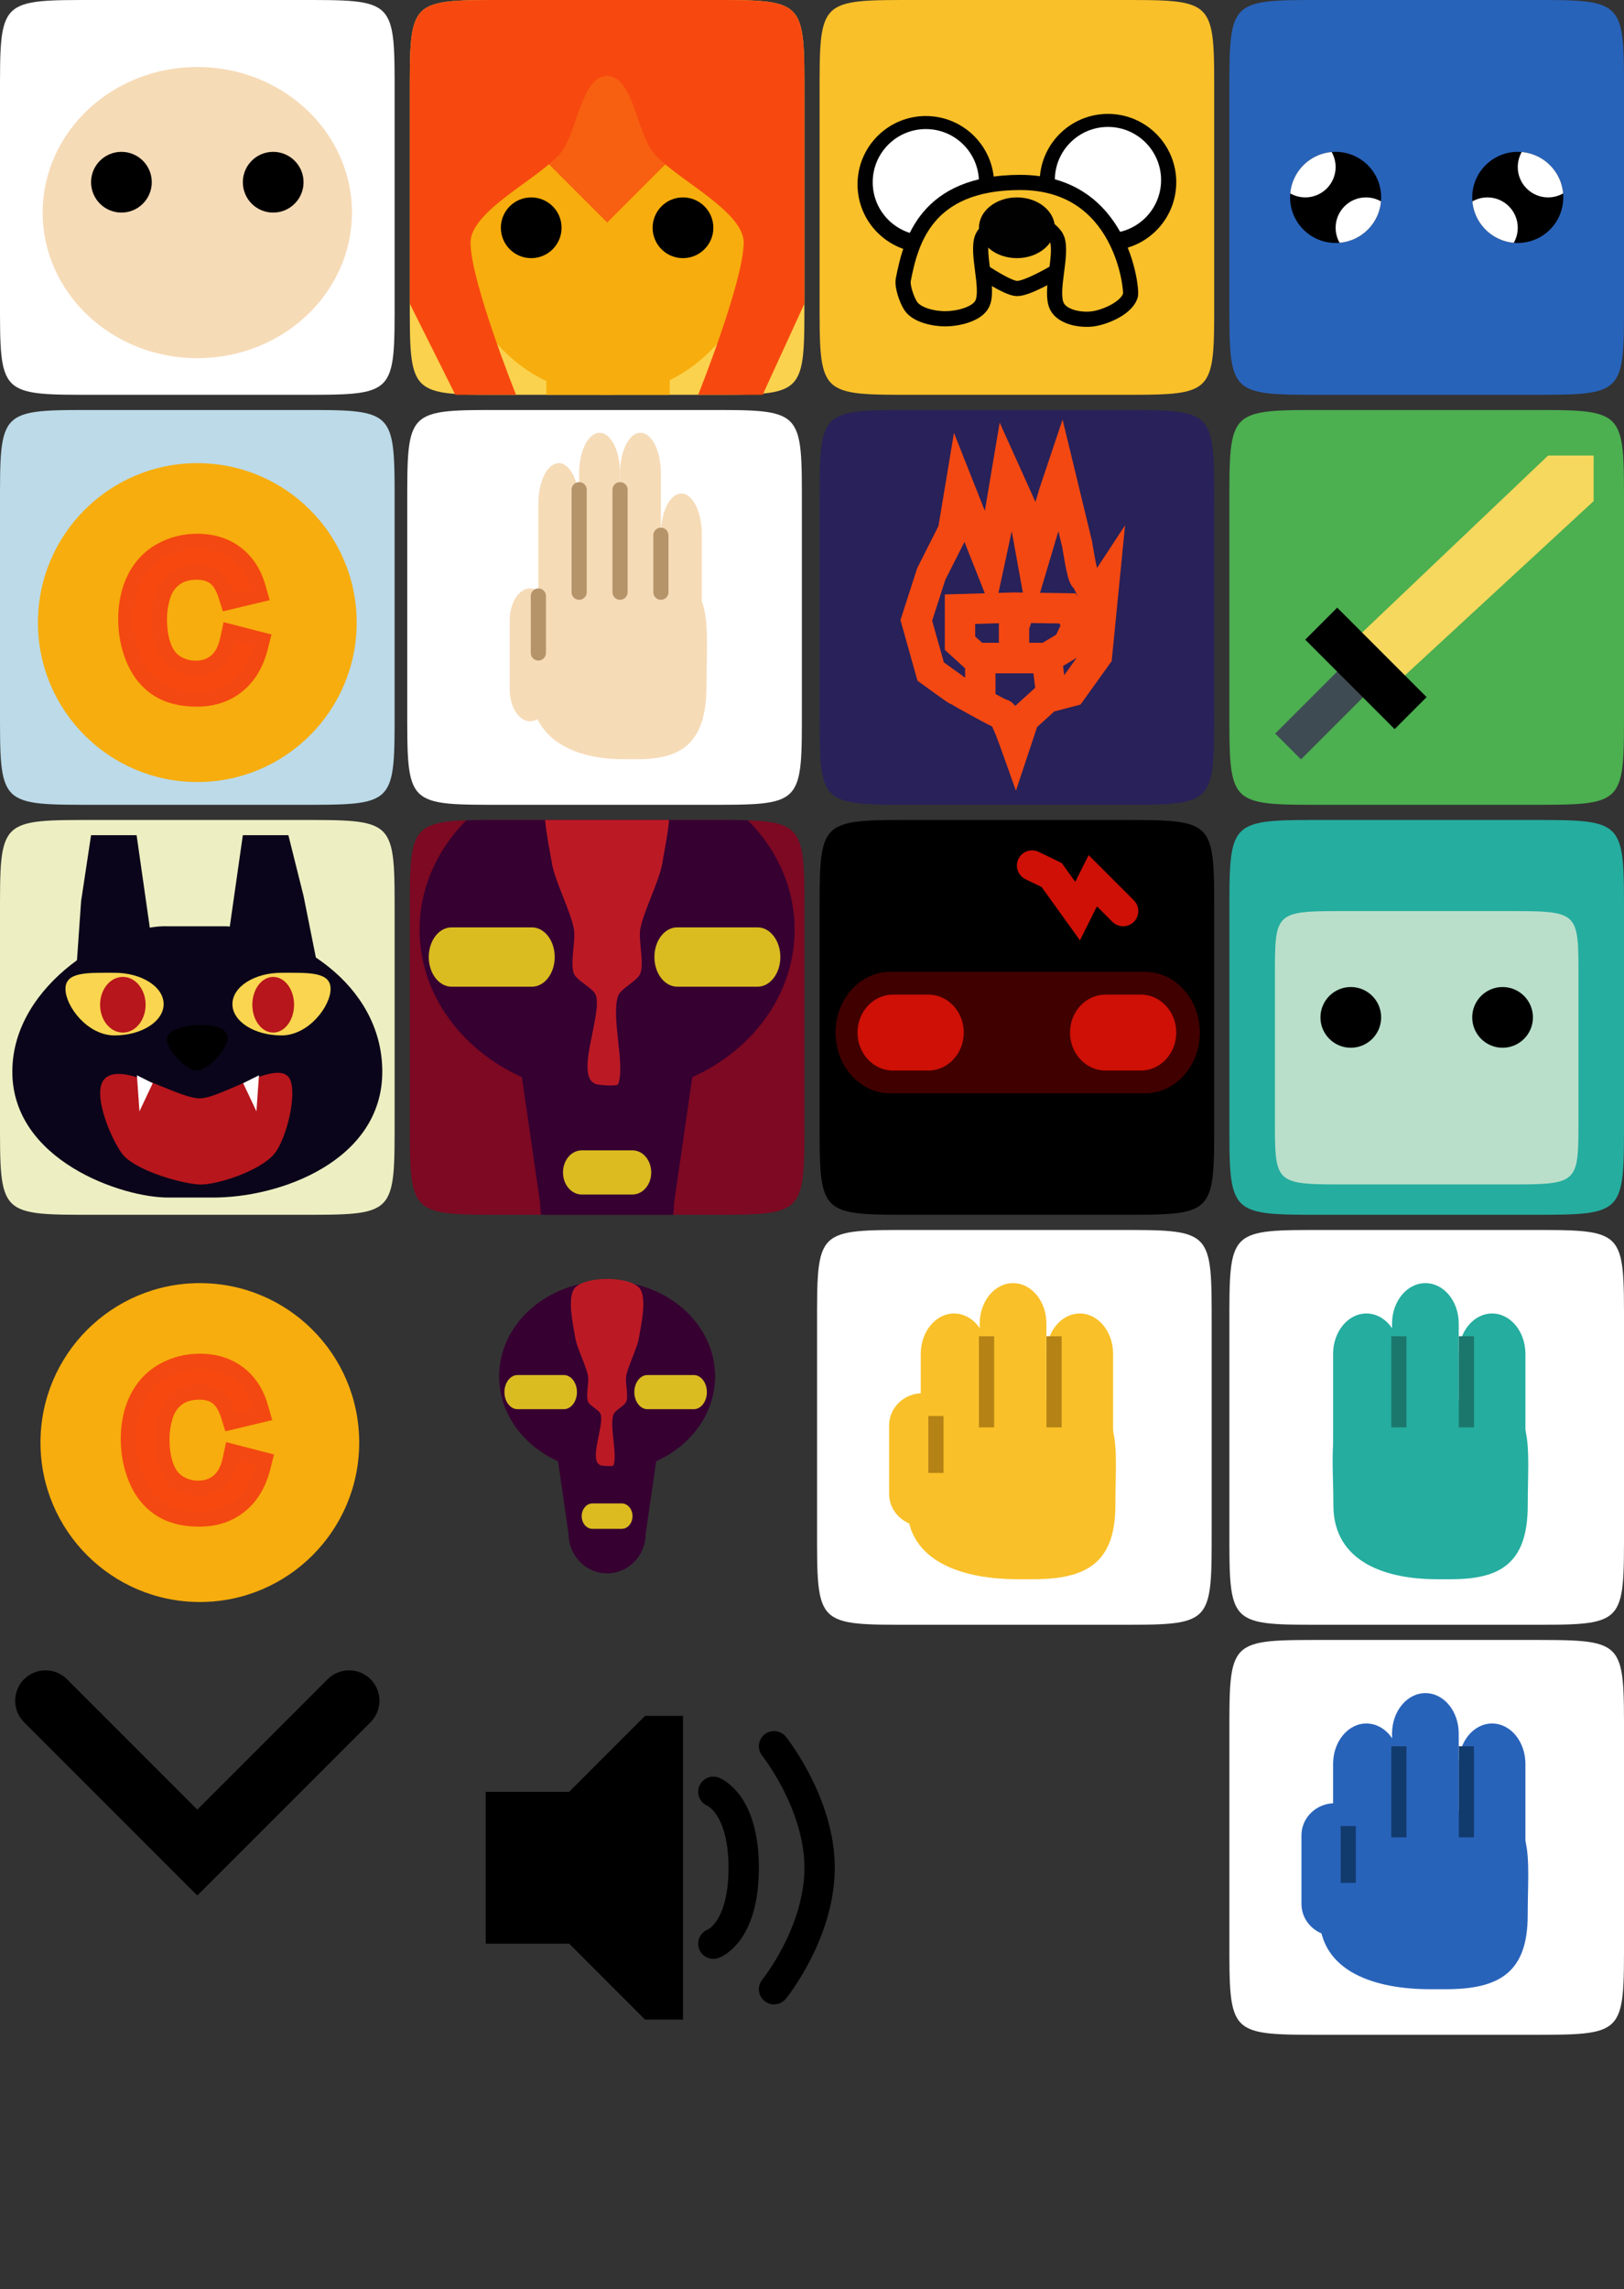 <?xml version="1.0" encoding="utf-8"?>
<!-- Generator: Adobe Illustrator 16.0.2, SVG Export Plug-In . SVG Version: 6.00 Build 0)  -->
<!DOCTYPE svg PUBLIC "-//W3C//DTD SVG 1.1//EN" "http://www.w3.org/Graphics/SVG/1.1/DTD/svg11.dtd">
<svg version="1.1" xmlns="http://www.w3.org/2000/svg" xmlns:xlink="http://www.w3.org/1999/xlink" x="0px" y="0px" width="107px"
	 height="150.75px" viewBox="0 0 107 150.75" enable-background="new 0 0 107 150.75" xml:space="preserve">
<rect x="0" y="0" width="107" height="150.75" fill="#333333" stroke="none"/>
<g id="guidlines">
</g>
<g id="Layer_1">
	<path id="hat" fill="#FFFFFF" d="M26,19.5c0,6.627,0.127,6.5-6.5,6.5h-13C-0.127,26,0,26.127,0,19.5v-13C0-0.127-0.127,0,6.5,0h13
		C26.127,0,26-0.127,26,6.5V19.5z"/>
	<ellipse id="face" fill="#F6DBB7" cx="13" cy="14" rx="10.188" ry="9.588"/>
	<path id="eye" d="M10,11.996C10,13.105,9.105,14,8,14s-2-0.895-2-2.004C6,10.895,6.895,10,8,10S10,10.895,10,11.996z"/>
	<path id="eye_1_" d="M20,12c0,1.105-0.898,2-2,2c-1.109,0-2-0.895-2-2c0-1.104,0.891-2,2-2C19.102,10,20,10.896,20,12z"/>
	<path id="bg_1_" fill="#FBD24D" d="M53,19.5c0,6.627,0.127,6.5-6.5,6.5h-13c-6.627,0-6.5,0.127-6.5-6.5v-13
		C27-0.127,26.873,0,33.5,0h13C53.126,0,53-0.127,53,6.5V19.5z"/>
	<rect id="neck" x="36" y="18.625" fill="#F7AD0D" width="8.125" height="7.375"/>
	<ellipse id="face_1_" fill="#F7AD0D" cx="40" cy="14.719" rx="10.188" ry="11.281"/>
	<path id="eye_3_" d="M37,14.996C37,16.105,36.105,17,35,17s-2-0.895-2-2.004C33,13.895,33.895,13,35,13S37,13.895,37,14.996z"/>
	<path id="eye_2_" d="M47,15c0,1.105-0.898,2-2,2c-1.109,0-2-0.895-2-2c0-1.104,0.891-2,2-2C46.102,13,47,13.896,47,15z"/>
	
		<rect id="gem" x="36" y="5.001" transform="matrix(-0.707 0.707 -0.707 -0.707 74.65 -12.917)" fill="#F76010" width="8.001" height="8.001"/>
	<path id="hair_2_" fill="#F7490F" d="M53,1c0,6.627,0,6.5,0,6.5V20l-2.75,6H46c0,0,2.96-7.391,3-10c0.033-2.136-4.688-4.314-6-6
		c-1.03-1.323-1.323-5-3-5s-1.97,3.677-3,5c-1.313,1.686-6.032,3.864-6,6c0.039,2.609,3,10,3,10h-4l-3-6V7.5c0,0.127,0,0.127,0-6.5
		v5.5C27-0.127,26.873,0,33.5,0h13C53.126,0,53-0.127,53,6.5V1z"/>
	<path id="bg_2_" fill="#BCDAE8" d="M26,46.5c0,6.627,0.127,6.5-6.5,6.5h-13C-0.127,53,0,53.127,0,46.5v-13
		C0,26.873-0.127,27,6.5,27h13c6.627,0,6.5-0.127,6.5,6.5V46.5z"/>
	<circle id="coin_1_" fill="#F7AD0D" cx="13" cy="41" r="10.5"/>
	<g>
		<g>
			<path fill="#F7490F" d="M12.981,46.038c-1.057,0-1.939-0.229-2.622-0.681c-0.684-0.452-1.209-1.11-1.561-1.956
				c-0.339-0.813-0.51-1.696-0.51-2.625c0-1.021,0.197-1.929,0.586-2.699c0.399-0.792,0.978-1.402,1.718-1.815
				c0.727-0.405,1.537-0.611,2.407-0.611c0.999,0,1.858,0.268,2.554,0.795c0.693,0.528,1.181,1.272,1.45,2.212l0.145,0.502
				l-2.125,0.509l-0.14-0.445c-0.174-0.557-0.419-0.959-0.727-1.195c-0.308-0.234-0.694-0.349-1.182-0.349
				c-0.583,0-1.049,0.133-1.425,0.405c-0.377,0.274-0.636,0.635-0.79,1.1c-0.169,0.51-0.254,1.044-0.254,1.586
				c0,0.708,0.101,1.327,0.298,1.842c0.182,0.476,0.452,0.816,0.825,1.044c0.391,0.238,0.801,0.354,1.255,0.354
				c0.544,0,0.988-0.151,1.358-0.464c0.368-0.313,0.625-0.801,0.763-1.449l0.108-0.511l2.169,0.558l-0.121,0.482
				c-0.274,1.089-0.781,1.938-1.507,2.523C14.921,45.739,14.022,46.038,12.981,46.038z"/>
			<path fill="#F34811" d="M12.999,36.15c0.893,0,1.643,0.231,2.252,0.693c0.607,0.463,1.031,1.113,1.271,1.951l-1.162,0.278
				c-0.207-0.66-0.508-1.142-0.9-1.442c-0.395-0.302-0.889-0.452-1.485-0.452c-0.686,0-1.258,0.167-1.719,0.501
				c-0.46,0.335-0.784,0.783-0.971,1.347s-0.28,1.145-0.28,1.743c0,0.772,0.11,1.446,0.332,2.021
				c0.221,0.576,0.565,1.007,1.031,1.291c0.467,0.285,0.972,0.428,1.515,0.428c0.661,0,1.221-0.194,1.68-0.582
				c0.457-0.388,0.768-0.964,0.93-1.728l1.182,0.304c-0.248,0.986-0.693,1.738-1.336,2.257c-0.643,0.518-1.43,0.777-2.358,0.777
				c-0.961,0-1.744-0.199-2.346-0.598c-0.603-0.398-1.061-0.976-1.375-1.731c-0.314-0.755-0.472-1.566-0.472-2.433
				c0-0.945,0.178-1.771,0.533-2.474c0.355-0.704,0.86-1.239,1.515-1.604C11.491,36.333,12.212,36.15,12.999,36.15 M12.999,35.15
				c-0.956,0-1.848,0.227-2.65,0.675c-0.829,0.462-1.476,1.145-1.921,2.027c-0.424,0.841-0.64,1.824-0.64,2.924
				c0,0.995,0.185,1.943,0.548,2.817c0.391,0.938,0.979,1.673,1.747,2.181c0.766,0.507,1.741,0.764,2.897,0.764
				c1.159,0,2.163-0.336,2.985-0.999c0.813-0.655,1.378-1.595,1.679-2.791l0.243-0.965l-0.964-0.248l-1.182-0.304l-1.011-0.26
				l-0.217,1.021c-0.114,0.538-0.315,0.933-0.598,1.173c-0.278,0.234-0.607,0.345-1.034,0.345c-0.359,0-0.684-0.092-0.994-0.281
				c-0.276-0.168-0.478-0.428-0.619-0.796c-0.176-0.458-0.265-1.017-0.265-1.663c0-0.489,0.077-0.97,0.229-1.429
				c0.12-0.362,0.319-0.642,0.61-0.853c0.287-0.208,0.657-0.31,1.13-0.31c0.374,0,0.661,0.081,0.878,0.246
				c0.221,0.17,0.412,0.497,0.554,0.947l0.279,0.891l0.908-0.217l1.162-0.278l1.016-0.243l-0.288-1.005
				c-0.3-1.046-0.847-1.877-1.626-2.471C15.07,35.452,14.109,35.15,12.999,35.15L12.999,35.15z"/>
		</g>
	</g>
	<path id="bg_3_" fill="#FFFFFF" d="M52.833,46.5c0,6.627,0.127,6.5-6.5,6.5h-13c-6.627,0-6.5,0.127-6.5-6.5v-13
		c0-6.627-0.127-6.5,6.5-6.5h13c6.627,0,6.5-0.127,6.5,6.5V46.5z"/>
	<path id="finger" fill="#F6DBB7" d="M36.275,45.382c0,1.171-0.604,2.118-1.347,2.118l0,0c-0.745,0-1.348-0.947-1.348-2.118v-4.514
		c0-1.171,0.603-2.118,1.348-2.118l0,0c0.742,0,1.347,0.947,1.347,2.118V45.382z"/>
	<path id="finger_1_" fill="#F6DBB7" d="M38.158,38.837c0,1.472-0.598,2.663-1.343,2.663l0,0c-0.742,0-1.345-1.191-1.345-2.663
		v-5.674c0-1.472,0.603-2.663,1.345-2.663l0,0c0.745,0,1.343,1.191,1.343,2.663V38.837z"/>
	<path id="finger_2_" fill="#F6DBB7" d="M40.853,39.837c0,1.472-0.603,2.663-1.348,2.663l0,0c-0.742,0-1.347-1.191-1.347-2.663
		v-8.674c0-1.472,0.604-2.663,1.347-2.663l0,0c0.745,0,1.348,1.191,1.348,2.663V39.837z"/>
	<path id="finger_3_" fill="#F6DBB7" d="M43.544,36.837c0,1.472-0.601,2.663-1.346,2.663l0,0c-0.743,0-1.346-1.191-1.346-2.663
		v-5.674c0-1.472,0.603-2.663,1.346-2.663l0,0c0.745,0,1.346,1.191,1.346,2.663V36.837z"/>
	<path id="hand_2_" fill="#F6DBB7" d="M46.55,45.123c0-3.798,0.496-6.877-2.477-6.877h-6.748c-2.975,0-2.398,3.079-2.398,6.877l0,0
		c0,3.798,3.21,4.877,6.186,4.877h0.856C44.944,50,46.55,48.921,46.55,45.123L46.55,45.123z"/>
	
		<line id="line" fill="none" stroke="#B6946A" stroke-linecap="round" stroke-miterlimit="10" x1="38.158" y1="32.25" x2="38.158" y2="39"/>
	
		<line id="line_1_" fill="none" stroke="#B6946A" stroke-linecap="round" stroke-miterlimit="10" x1="40.853" y1="32.25" x2="40.853" y2="39"/>
	
		<line id="line_2_" fill="none" stroke="#B6946A" stroke-linecap="round" stroke-miterlimit="10" x1="35.471" y1="39.25" x2="35.471" y2="43"/>
	<path id="finger_4_" fill="#F6DBB7" d="M46.237,40.837c0,1.472-0.602,2.663-1.347,2.663l0,0c-0.742,0-1.347-1.191-1.347-2.663
		v-5.674c0-1.472,0.604-2.663,1.347-2.663l0,0c0.745,0,1.347,1.191,1.347,2.663V40.837z"/>
	
		<line id="line_3_" fill="none" stroke="#B6946A" stroke-linecap="round" stroke-miterlimit="10" x1="43.544" y1="35.25" x2="43.544" y2="39"/>
	<path id="bg_4_" fill="#EDEFC2" d="M26,73.5c0,6.627,0.127,6.5-6.5,6.5h-13C-0.127,80,0,80.127,0,73.5v-13
		C0,53.874-0.127,54,6.5,54h13c6.627,0,6.5-0.127,6.5,6.5V73.5z"/>
	<polyline id="ear_2_" fill="#0A051A" points="21,64 20,59 19,55 16,55 15,62 	"/>
	<polyline id="ear_1_" fill="#0A051A" points="5,64.25 5.344,59.344 6,55 9,55 10,62 	"/>
	<path id="face_3_" fill="#0A051A" d="M25.188,70.577c0,5.85-6.729,8.336-11.267,8.287c-0.21-0.003-2.631-0.003-2.841,0
		c-3.038,0.008-10.268-2.439-10.268-8.287l0,0c0-5.851,6.875-9.732,10.267-9.576h3.841C19.219,61.238,25.188,64.727,25.188,70.577
		L25.188,70.577z"/>
	<path id="mouth" fill="#B7161C" d="M6.938,71c-0.96,0.85,0.354,3.992,1.125,5c0.76,0.992,3.547,1.881,5,2
		c1.114,0.092,4.063-0.879,5-2c0.831-0.996,1.564-4.1,1-5c-0.815-1.303-4.587,1.434-6,1.33C11.479,72.215,8.126,69.948,6.938,71z"/>
	<path id="eye_4_" fill="#FAD54F" d="M21.781,65.125c0-1.141-1.448-1.063-3.234-1.063c-1.786,0-3.234,0.924-3.234,2.063
		s1.448,2.063,3.234,2.063C20.333,68.188,21.781,66.264,21.781,65.125z"/>
	<ellipse id="eyeball_1_" fill="#B7161C" cx="18" cy="66.167" rx="1.375" ry="1.833"/>
	<path id="nose" d="M11.038,68.256c0.394-0.918,3.629-1.057,3.937-0.104c0.238,0.736-1.238,2.343-2.002,2.349
		C12.238,70.504,10.744,68.939,11.038,68.256z"/>
	<path id="eye_5_" fill="#FAD54F" d="M4.313,65.125c0-1.141,1.448-1.063,3.234-1.063c1.786,0,3.234,0.924,3.234,2.063
		s-1.448,2.063-3.234,2.063C5.761,68.188,4.313,66.264,4.313,65.125z"/>
	<ellipse id="eyeball_2_" fill="#B7161C" cx="8.094" cy="66.167" rx="1.5" ry="1.834"/>
	<polygon id="tooth" fill="#FFFFFF" points="9.021,70.813 9.188,73.188 10.063,71.333 	"/>
	<polyline id="tooth_1_" fill="#FFFFFF" points="16.021,71.333 17.063,70.813 16.896,73.188 	"/>
	<path id="bg_5_" fill="#292159" d="M80,46.5c0,6.627,0.127,6.5-6.5,6.5h-13c-6.627,0-6.5,0.127-6.5-6.5v-13
		c0-6.627-0.127-6.5,6.5-6.5h13c6.627,0,6.5-0.127,6.5,6.5V46.5z"/>
	<g id="symbol_2_">
		<path fill="none" stroke="#F34811" stroke-width="2" stroke-miterlimit="10" d="M66.904,49c0,0-0.701-1.967-0.879-1.967
			c-0.084,0-0.758-0.36-1.438-0.732c-0.709-0.39-1.424-0.792-1.479-0.812c-0.104-0.035-1.789-1.264-1.789-1.264l-0.946-3.37
			l0.983-3.054l1.438-2.843l0.455-2.739l1.932,4.88l0.635-2.948l0.49-2.914l1.156,2.563l0.598,3.299L69.43,32.5l0.424-1.264
			l1.123,4.635c0,0,0.315,2.104,0.491,2.176c0.177,0.069,0.666,1.402,0.666,1.402l0.599-0.912l-0.457,4.634l-1.687,2.353
			l-1.614,0.422l-1.511,1.368L66.904,49z"/>
		<polygon fill="none" stroke="#F34811" stroke-width="2" stroke-miterlimit="10" points="63.251,40.119 66.811,40.014 
			70.324,40.066 71.023,41.09 70.369,42.494 68.964,43.337 64.33,43.337 63.251,42.354 		"/>
		<polyline fill="none" stroke="#F34811" stroke-width="2" stroke-miterlimit="10" points="64.589,46.301 64.589,43.337 
			67.141,43.337 68.964,43.337 69.291,45.864 		"/>
		<line fill="none" stroke="#F34811" stroke-width="2" stroke-miterlimit="10" x1="66.811" y1="40.014" x2="66.811" y2="43.337"/>
	</g>
	<path id="bg_6_" display="none" fill="#BCDAE8" d="M26.167,100.5c0,6.627,0.127,6.5-6.5,6.5h-13c-6.627,0-6.5,0.127-6.5-6.5v-13
		c0-6.627-0.127-6.5,6.5-6.5h13c6.627,0,6.5-0.127,6.5,6.5V100.5z"/>
	<circle id="coin_3_" fill="#F7AD0D" cx="13.167" cy="95" r="10.5"/>
	<g>
		<g>
			<path fill="#F7490F" d="M13.148,100.038c-1.058,0-1.938-0.229-2.622-0.683c-0.684-0.45-1.209-1.108-1.561-1.955
				c-0.34-0.813-0.51-1.694-0.51-2.625c0-1.021,0.196-1.931,0.586-2.698c0.398-0.791,0.978-1.402,1.717-1.813
				c0.728-0.406,1.537-0.611,2.408-0.611c0.998,0,1.857,0.269,2.554,0.796c0.692,0.526,1.181,1.271,1.45,2.213l0.145,0.502
				L15.19,93.67l-0.141-0.445c-0.174-0.557-0.418-0.959-0.727-1.193c-0.308-0.232-0.693-0.35-1.182-0.35
				c-0.583,0-1.049,0.133-1.426,0.404c-0.377,0.273-0.635,0.635-0.789,1.1c-0.17,0.51-0.254,1.045-0.254,1.586
				c0,0.709,0.101,1.328,0.298,1.844c0.182,0.477,0.452,0.814,0.825,1.045c0.391,0.236,0.801,0.354,1.254,0.354
				c0.545,0,0.988-0.149,1.359-0.464c0.367-0.313,0.625-0.801,0.762-1.448l0.108-0.513l2.169,0.56l-0.121,0.481
				c-0.273,1.088-0.781,1.938-1.507,2.521C15.088,99.739,14.189,100.038,13.148,100.038z"/>
			<path fill="#F34811" d="M13.167,90.148c0.893,0,1.643,0.231,2.252,0.692c0.606,0.464,1.031,1.113,1.271,1.951l-1.162,0.278
				c-0.207-0.659-0.508-1.143-0.899-1.442c-0.396-0.301-0.89-0.451-1.485-0.451c-0.687,0-1.259,0.166-1.72,0.5
				c-0.459,0.337-0.783,0.783-0.971,1.349c-0.187,0.563-0.279,1.146-0.279,1.742c0,0.772,0.109,1.446,0.332,2.021
				c0.221,0.576,0.564,1.008,1.031,1.291c0.467,0.285,0.971,0.428,1.514,0.428c0.662,0,1.222-0.192,1.681-0.582
				c0.457-0.387,0.769-0.963,0.931-1.727l1.182,0.303c-0.248,0.985-0.693,1.738-1.336,2.258c-0.644,0.519-1.43,0.777-2.358,0.777
				c-0.961,0-1.744-0.199-2.347-0.601c-0.602-0.396-1.061-0.976-1.375-1.729c-0.313-0.754-0.471-1.565-0.471-2.435
				c0-0.942,0.178-1.771,0.532-2.474c0.354-0.704,0.86-1.239,1.515-1.604C11.659,90.333,12.379,90.148,13.167,90.148 M13.167,89.148
				c-0.957,0-1.849,0.229-2.65,0.677c-0.829,0.463-1.477,1.145-1.921,2.026c-0.425,0.84-0.64,1.823-0.64,2.924
				c0,0.994,0.185,1.942,0.547,2.815c0.392,0.939,0.979,1.675,1.748,2.183c0.766,0.509,1.74,0.765,2.896,0.765
				c1.159,0,2.163-0.336,2.984-0.998c0.813-0.656,1.379-1.597,1.68-2.791l0.243-0.965l-0.964-0.248l-1.182-0.306l-1.012-0.26
				l-0.217,1.021c-0.114,0.536-0.314,0.932-0.598,1.172c-0.278,0.233-0.607,0.346-1.035,0.346c-0.358,0-0.684-0.092-0.993-0.28
				c-0.276-0.168-0.478-0.429-0.619-0.797c-0.177-0.457-0.265-1.017-0.265-1.662c0-0.487,0.076-0.972,0.229-1.431
				c0.12-0.36,0.318-0.641,0.609-0.854c0.287-0.207,0.658-0.31,1.131-0.31c0.374,0,0.66,0.08,0.878,0.246
				c0.221,0.17,0.412,0.496,0.554,0.947l0.279,0.891l0.908-0.217l1.162-0.278l1.016-0.242l-0.288-1.006
				c-0.3-1.045-0.847-1.877-1.626-2.472C15.237,89.452,14.276,89.148,13.167,89.148L13.167,89.148z"/>
		</g>
	</g>
	<g>
		<defs>
			<path id="SVGID_1_" d="M53,73.5c0,6.627,0.127,6.5-6.5,6.5h-13c-6.627,0-6.5,0.127-6.5-6.5v-13c0-6.627-0.127-6.5,6.5-6.5h13
				c6.627,0,6.5-0.127,6.5,6.5V73.5z"/>
		</defs>
		<clipPath id="SVGID_2_">
			<use xlink:href="#SVGID_1_"  overflow="visible"/>
		</clipPath>
		<g id="flame_lord" clip-path="url(#SVGID_2_)">
			<path id="bg_7_" fill="#7D0922" d="M53,73.5c0,6.627,0.127,6.5-6.5,6.5h-13c-6.627,0-6.5,0.127-6.5-6.5v-13
				c0-6.627-0.127-6.5,6.5-6.5h13c6.627,0,6.5-0.127,6.5,6.5V73.5z"/>
			<ellipse fill="#360031" cx="40" cy="61.224" rx="12.353" ry="10.899"/>
			<path fill="#360031" d="M44.411,79.234c0,2.494-1.975,4.516-4.411,4.516l0,0c-2.436,0-4.411-2.021-4.411-4.516l-1.402-9.688
				c0-2.491,3.377-1.644,5.813-1.644l0,0c2.436,0,5.813-0.85,5.813,1.644L44.411,79.234z"/>
			<path fill="#DABC20" d="M36.548,63.025c0,1.078-0.671,1.953-1.499,1.953H29.75c-0.828-0.002-1.499-0.875-1.5-1.953l0,0
				c0-1.078,0.671-1.952,1.499-1.952h5.299C35.877,61.073,36.548,61.947,36.548,63.025L36.548,63.025z"/>
			<path fill="#DABC20" d="M51.415,63.025c-0.001,1.078-0.671,1.953-1.499,1.953h-5.299c-0.828-0.002-1.499-0.875-1.5-1.953l0,0
				c0-1.078,0.671-1.952,1.499-1.952h5.299C50.744,61.073,51.414,61.947,51.415,63.025L51.415,63.025z"/>
			<path fill="#BB1A25" d="M39.273,71.396c-1.441-0.475,0.375-4.408,0-5.813c-0.133-0.497-1.257-0.979-1.454-1.453
				c-0.278-0.672,0.117-2.19,0-2.907c-0.184-1.134-1.269-3.226-1.453-4.358c-0.233-1.437-1.027-4.786,0-5.813
				c1.285-1.285,5.982-1.285,7.267,0c1.027,1.027,0.233,4.379,0,5.813c-0.184,1.134-1.27,3.226-1.453,4.358
				c-0.117,0.717,0.278,2.235,0,2.907c-0.197,0.474-1.283,0.97-1.454,1.453c-0.484,1.369,0.488,4.601,0,5.813
				C40.659,71.564,39.446,71.454,39.273,71.396z"/>
			<path fill="#DBBB20" d="M42.907,77.21c0-0.802-0.551-1.453-1.231-1.453h-3.351c-0.68,0-1.231,0.651-1.231,1.453l0,0
				c0,0.804,0.551,1.453,1.231,1.453h3.351C42.355,78.663,42.907,78.014,42.907,77.21L42.907,77.21z"/>
		</g>
	</g>
	<path id="bg_8_" fill="#4CAF50" d="M107,46.5c0,6.627,0.127,6.5-6.5,6.5h-13c-6.627,0-6.5,0.127-6.5-6.5v-13
		c0-6.627-0.127-6.5,6.5-6.5h13c6.627,0,6.5-0.127,6.5,6.5V46.5z"/>
	<polygon fill="#F5D85D" points="105,30 102,30 89.25,42.125 92,45 105,33 	"/>
	
		<rect x="83.959" y="45.801" transform="matrix(-0.707 0.707 -0.707 -0.707 181.758 18.732)" fill="#3E4B53" width="6.082" height="2.404"/>
	<rect x="85.829" y="42.51" transform="matrix(-0.707 -0.707 0.707 -0.707 122.514 138.751)" width="8.332" height="2.981"/>
	<ellipse fill="#360031" cx="40" cy="90.639" rx="7.114" ry="6.277"/>
	<path fill="#360031" d="M42.54,101.011c0,1.438-1.137,2.601-2.54,2.601l0,0c-1.403,0-2.54-1.163-2.54-2.601l-0.808-5.579
		c0-1.436,1.945-0.945,3.348-0.945l0,0c1.403,0,3.348-0.489,3.348,0.945L42.54,101.011z"/>
	<path fill="#DABC20" d="M38.013,91.677c0,0.621-0.387,1.125-0.863,1.125h-3.051c-0.477-0.001-0.863-0.504-0.863-1.125l0,0
		c0-0.62,0.386-1.124,0.863-1.124h3.051C37.626,90.553,38.012,91.057,38.013,91.677L38.013,91.677z"/>
	<path fill="#DABC20" d="M46.573,91.677c0,0.621-0.386,1.125-0.863,1.125h-3.052c-0.477-0.001-0.862-0.504-0.863-1.125l0,0
		c0-0.62,0.386-1.124,0.863-1.124h3.052C46.187,90.553,46.573,91.057,46.573,91.677L46.573,91.677z"/>
	<path fill="#BB1A25" d="M39.582,96.497c-0.83-0.272,0.216-2.538,0-3.347c-0.076-0.287-0.724-0.564-0.837-0.838
		c-0.16-0.387,0.067-1.262,0-1.674c-0.106-0.652-0.731-1.857-0.837-2.511c-0.134-0.827-0.591-2.756,0-3.348
		c0.74-0.74,3.445-0.74,4.184,0c0.592,0.592,0.135,2.521,0,3.348c-0.105,0.652-0.731,1.856-0.836,2.511
		c-0.067,0.412,0.16,1.287,0,1.674c-0.113,0.272-0.738,0.559-0.837,0.838c-0.279,0.787,0.281,2.647,0,3.347
		C40.379,96.595,39.681,96.53,39.582,96.497z"/>
	<path fill="#DBBB20" d="M41.674,99.845c0-0.462-0.317-0.837-0.709-0.837h-1.93c-0.392,0-0.709,0.375-0.709,0.837l0,0
		c0,0.464,0.317,0.837,0.709,0.837h1.93C41.356,100.682,41.674,100.309,41.674,99.845L41.674,99.845z"/>
	<path id="bg_9_" d="M80,73.5c0,6.627,0.127,6.5-6.5,6.5h-13c-6.627,0-6.5,0.127-6.5-6.5V60.501C54,53.874,53.873,54,60.5,54h13
		c6.627,0,6.5-0.126,6.5,6.501V73.5z"/>
	<path fill="#410000" d="M79.052,68.002c0-2.211-1.617-4.002-3.612-4.002H58.665c-1.996,0-3.613,1.791-3.613,4.002l0,0
		c0,2.208,1.617,3.998,3.613,3.998h16.774C77.435,72,79.052,70.21,79.052,68.002L79.052,68.002z"/>
	<path fill="#CE1006" d="M63.5,68c0,1.382-1.047,2.5-2.338,2.5h-2.324c-1.292,0-2.338-1.118-2.338-2.5l0,0
		c0-1.381,1.046-2.5,2.338-2.5h2.324C62.453,65.5,63.5,66.619,63.5,68L63.5,68z"/>
	<path fill="#CE1006" d="M77.5,68c0,1.38-1.046,2.5-2.338,2.5h-2.324c-1.292,0-2.338-1.12-2.338-2.5l0,0
		c0-1.382,1.046-2.5,2.338-2.5h2.324C76.454,65.5,77.5,66.618,77.5,68L77.5,68z"/>
	<polyline fill="none" stroke="#CE1006" stroke-width="2" stroke-linecap="round" stroke-miterlimit="10" points="68,57 
		69.291,57.625 71,60 72,58 74,60 	"/>
	
		<line display="none" fill="none" stroke="#CE1006" stroke-width="2" stroke-linecap="round" stroke-miterlimit="10" x1="70" y1="56" x2="68" y2="62"/>
</g>
<g id="hand_jake">
	<path id="bg_14_" fill="#FFFFFF" d="M79.833,100.5c0,6.627,0.127,6.5-6.5,6.5h-13c-6.627,0-6.5,0.127-6.5-6.5v-13
		c0-6.627-0.127-6.5,6.5-6.5h13c6.627,0,6.5-0.127,6.5,6.5V100.5z"/>
	<path id="finger_9_" fill="#F9C029" d="M62.979,98.382c0,1.171-0.986,2.118-2.199,2.118l0,0c-1.215,0-2.199-0.947-2.199-2.118
		v-4.514c0-1.171,0.984-2.118,2.199-2.118l0,0c1.211,0,2.199,0.947,2.199,2.118V98.382z"/>
	<path id="finger_8_" fill="#F9C029" d="M65.051,94.837c0,1.472-0.975,2.663-2.192,2.663l0,0c-1.21,0-2.193-1.191-2.193-2.663
		v-5.674c0-1.472,0.983-2.663,2.193-2.663l0,0c1.218,0,2.192,1.191,2.192,2.663V94.837z"/>
	<path id="finger_6_" fill="#F9C029" d="M68.944,92.837c0,1.472-0.979,2.663-2.196,2.663l0,0c-1.213,0-2.197-1.191-2.197-2.663
		v-5.674c0-1.472,0.984-2.663,2.197-2.663l0,0c1.217,0,2.196,1.191,2.196,2.663V92.837z"/>
	<path id="hand_1_" fill="#F9C029" d="M73.488,99.123c0-3.798,0.585-6.877-2.927-6.877h-7.971c-3.516,0-2.834,3.079-2.834,6.877l0,0
		c0,3.798,3.793,4.877,7.31,4.877h1.011C71.591,104,73.488,102.921,73.488,99.123L73.488,99.123z"/>
	<line id="line_7_" fill="#F9C029" stroke="#B58315" stroke-miterlimit="10" x1="65" y1="88" x2="65" y2="94"/>
	<path id="line_9_" fill="#F9C029" stroke="#B58315" stroke-miterlimit="10" d="M69.449,93"/>
	<path id="line_8_" fill="#F9C029" stroke="#B58315" stroke-miterlimit="10" d="M69.449,86.25"/>
	<line id="line_5_" fill="#F9C029" stroke="#B58315" stroke-miterlimit="10" x1="61.665" y1="93.25" x2="61.665" y2="97"/>
	<path id="finger_5_" fill="#F9C029" d="M73.338,94.837c0,1.472-0.981,2.663-2.195,2.663l0,0c-1.212,0-2.2-1.191-2.2-2.663v-5.674
		c0-1.472,0.985-2.663,2.2-2.663l0,0c1.214,0,2.195,1.191,2.195,2.663V94.837z"/>
	<line id="line_4_" fill="#F9C029" stroke="#B58315" stroke-miterlimit="10" x1="69.449" y1="88" x2="69.449" y2="94"/>
</g>
<g id="hand_cinnamon">
	<path id="bg_16_" fill="#FFFFFF" d="M107,127.5c0,6.627,0.127,6.5-6.5,6.5h-13c-6.627,0-6.5,0.127-6.5-6.5v-13
		c0-6.627-0.127-6.5,6.5-6.5h13c6.627,0,6.5-0.127,6.5,6.5V127.5z"/>
	<path id="finger_15_" fill="#2863BA" d="M90.146,125.382c0,1.171-0.986,2.118-2.199,2.118l0,0c-1.215,0-2.199-0.947-2.199-2.118
		v-4.514c0-1.171,0.984-2.118,2.199-2.118l0,0c1.211,0,2.199,0.947,2.199,2.118V125.382z"/>
	<path id="finger_14_" fill="#2863BA" d="M92.218,121.837c0,1.472-0.975,2.663-2.192,2.663l0,0c-1.21,0-2.193-1.191-2.193-2.663
		v-5.674c0-1.472,0.983-2.663,2.193-2.663l0,0c1.218,0,2.192,1.191,2.192,2.663V121.837z"/>
	<path id="finger_13_" fill="#2863BA" d="M96.111,119.837c0,1.472-0.979,2.663-2.196,2.663l0,0c-1.213,0-2.197-1.191-2.197-2.663
		v-5.674c0-1.472,0.984-2.663,2.197-2.663l0,0c1.217,0,2.196,1.191,2.196,2.663V119.837z"/>
	<path id="hand_4_" fill="#2863BA" d="M100.655,126.123c0-3.798,0.585-6.877-2.927-6.877h-7.971c-3.516,0-2.834,3.079-2.834,6.877
		l0,0c0,3.798,3.793,4.877,7.31,4.877h1.011C98.758,131,100.655,129.921,100.655,126.123L100.655,126.123z"/>
	<line id="line_15_" fill="#F9C029" stroke="#123B6D" stroke-miterlimit="10" x1="92.167" y1="115" x2="92.167" y2="121"/>
	<path id="line_14_" fill="#F9C029" stroke="#B58315" stroke-miterlimit="10" d="M96.616,120"/>
	<path id="line_12_" fill="#F9C029" stroke="#B58315" stroke-miterlimit="10" d="M96.616,113.25"/>
	<line id="line_11_" fill="#F9C029" stroke="#123B6D" stroke-miterlimit="10" x1="88.832" y1="120.25" x2="88.832" y2="124"/>
	<path id="finger_12_" fill="#2863BA" d="M100.505,121.837c0,1.472-0.981,2.663-2.195,2.663l0,0c-1.212,0-2.2-1.191-2.2-2.663
		v-5.674c0-1.472,0.985-2.663,2.2-2.663l0,0c1.214,0,2.195,1.191,2.195,2.663V121.837z"/>
	<line id="line_10_" fill="#F9C029" stroke="#123B6D" stroke-miterlimit="10" x1="96.616" y1="115" x2="96.616" y2="121"/>
</g>
<g id="hand_bmo">
	<path id="bg_15_" fill="#FFFFFF" d="M107,100.5c0,6.627,0.127,6.5-6.5,6.5h-13c-6.627,0-6.5,0.127-6.5-6.5v-13
		c0-6.627-0.127-6.5,6.5-6.5h13c6.627,0,6.5-0.127,6.5,6.5V100.5z"/>
	<path id="finger_11_" fill="#25AD9F" d="M92.218,94.837c0,1.472-0.975,2.663-2.192,2.663l0,0c-1.21,0-2.193-1.191-2.193-2.663
		v-5.674c0-1.472,0.983-2.663,2.193-2.663l0,0c1.218,0,2.192,1.191,2.192,2.663V94.837z"/>
	<path id="finger_10_" fill="#25AD9F" d="M96.111,92.837c0,1.472-0.979,2.663-2.196,2.663l0,0c-1.213,0-2.197-1.191-2.197-2.663
		v-5.674c0-1.472,0.984-2.663,2.197-2.663l0,0c1.217,0,2.196,1.191,2.196,2.663V92.837z"/>
	<path id="hand_3_" fill="#25AD9F" d="M100.658,99.123c0-3.798,0.545-6.877-2.729-6.877h-7.434c-3.278,0-2.643,3.079-2.643,6.877
		l0,0c0,3.798,3.537,4.877,6.816,4.877h0.942C98.889,104,100.658,102.921,100.658,99.123L100.658,99.123z"/>
	<line id="line_13_" fill="none" stroke="#1B776C" stroke-miterlimit="10" x1="92.167" y1="88" x2="92.167" y2="94"/>
	<path id="finger_7_" fill="#25AD9F" d="M100.505,94.837c0,1.472-0.981,2.663-2.195,2.663l0,0c-1.212,0-2.2-1.191-2.2-2.663v-5.674
		c0-1.472,0.985-2.663,2.2-2.663l0,0c1.214,0,2.195,1.191,2.195,2.663V94.837z"/>
	<line id="line_6_" fill="none" stroke="#1B776C" stroke-miterlimit="10" x1="96.616" y1="88" x2="96.616" y2="94"/>
</g>
<g id="jake">
	<path id="bg_10_" fill="#F9C029" d="M80,19.5c0,6.627,0.127,6.5-6.5,6.5h-13c-6.627,0-6.5,0.127-6.5-6.5v-13
		C54-0.127,53.873,0,60.5,0h13C80.127,0,80-0.127,80,6.5V19.5z"/>
	<circle id="eye_6_" fill="#010101" cx="61" cy="12.141" r="4.5"/>
	<circle id="eyeball" fill="#FFFFFF" cx="61" cy="12" r="3.5"/>
	<circle id="eye_7_" fill="#010101" cx="73" cy="12" r="4.5"/>
	<circle id="eyeball_3_" fill="#FFFFFF" cx="73" cy="11.859" r="3.5"/>
	<path id="nose_1_" fill="#F9C029" stroke="#000000" stroke-miterlimit="10" d="M62.303,20.994
		c-0.722,0.006-1.891-0.221-2.301-0.849c-0.242-0.368-0.573-1.279-0.488-1.718c0.484-2.497,1.486-6.412,7.707-6.412
		c6.717,0,7.342,7.029,7.269,7.383C74.313,20.256,72.825,20.892,72,21c-0.775,0.103-1.988-0.096-2.36-0.823
		c-0.499-0.979,0.391-3.405,0-4.445c-0.247-0.658-1.692-1.456-2.395-1.474c-0.717-0.018-2.244,0.713-2.517,1.376
		c-0.412,1.005,0.449,3.371,0,4.348C64.392,20.715,63.074,20.988,62.303,20.994z"/>
	<ellipse id="nose_2_" fill="#010101" cx="67" cy="15" rx="2.5" ry="2"/>
	<path fill="none" stroke="#000000" stroke-miterlimit="10" d="M64.749,17.871c0,0,1.635,1.113,2.251,1.129
		c0.699,0.019,2.613-1.129,2.613-1.129"/>
</g>
<g id="cinnamon_buns">
	<path id="bg_11_" fill="#2863BA" d="M107,19.5c0,6.627,0.127,6.5-6.5,6.5h-13c-6.627,0-6.5,0.127-6.5-6.5v-13
		C81-0.127,80.873,0,87.5,0h13c6.627,0,6.5-0.127,6.5,6.5V19.5z"/>
	<g>
		<defs>
			<circle id="eye_9_" cx="88" cy="13" r="3"/>
		</defs>
		<clipPath id="eye_12_">
			<use xlink:href="#eye_9_"  overflow="visible"/>
		</clipPath>
		<circle id="eye_10_" clip-path="url(#eye_12_)" cx="88" cy="13" r="3"/>
		<circle clip-path="url(#eye_12_)" fill="#FFFFFF" cx="86" cy="11" r="2"/>
		<circle clip-path="url(#eye_12_)" fill="#FFFFFF" cx="90" cy="15" r="2"/>
	</g>
	<g>
		<defs>
			<circle id="eye_11_" cx="100" cy="13" r="3"/>
		</defs>
		<clipPath id="eye_13_">
			<use xlink:href="#eye_11_"  overflow="visible"/>
		</clipPath>
		<circle id="eye_8_" clip-path="url(#eye_13_)" cx="100" cy="13" r="3"/>
		<circle clip-path="url(#eye_13_)" fill="#FFFFFF" cx="102" cy="11" r="2"/>
		<circle clip-path="url(#eye_13_)" fill="#FFFFFF" cx="98" cy="15" r="2"/>
	</g>
</g>
<g id="bmo">
	<path id="bg_12_" fill="#25AD9F" d="M107,73.5c0,6.627,0.127,6.5-6.5,6.5h-13c-6.627,0-6.5,0.127-6.5-6.5v-13
		c0-6.627-0.127-6.5,6.5-6.5h13c6.627,0,6.5-0.127,6.5,6.5V73.5z"/>
	<path id="bg_13_" fill="#B9DFCA" d="M104,73.5c0,4.588,0.098,4.5-5,4.5H89c-5.098,0-5,0.088-5-4.5v-9c0-4.588-0.098-4.5,5-4.5h10
		c5.098,0,5-0.088,5,4.5V73.5z"/>
	<circle cx="89" cy="67" r="2"/>
	<circle cx="99" cy="67" r="2"/>
</g>
<g id="arr">
	<polyline fill="none" stroke="#000000" stroke-width="4" stroke-linecap="round" stroke-miterlimit="10" points="3,112 13,122 
		23,112 	"/>
</g>
<g id="sound">
	<rect x="32" y="118" width="6" height="10"/>
	<polygon points="42.5,133 37.5,128 37.5,118 42.5,113 	"/>
	<rect x="42.5" y="113" width="2.5" height="20"/>
	<path fill="none" stroke="#000000" stroke-width="2" stroke-linecap="round" stroke-miterlimit="10" d="M47,118c0,0,2,0.75,2,5
		c0,4.313-2,5-2,5"/>
	<path fill="none" stroke="#000000" stroke-width="2" stroke-linecap="round" stroke-miterlimit="10" d="M51,115c0,0,3,3.75,3,8
		c0,4.313-3,8-3,8"/>
</g>
</svg>
